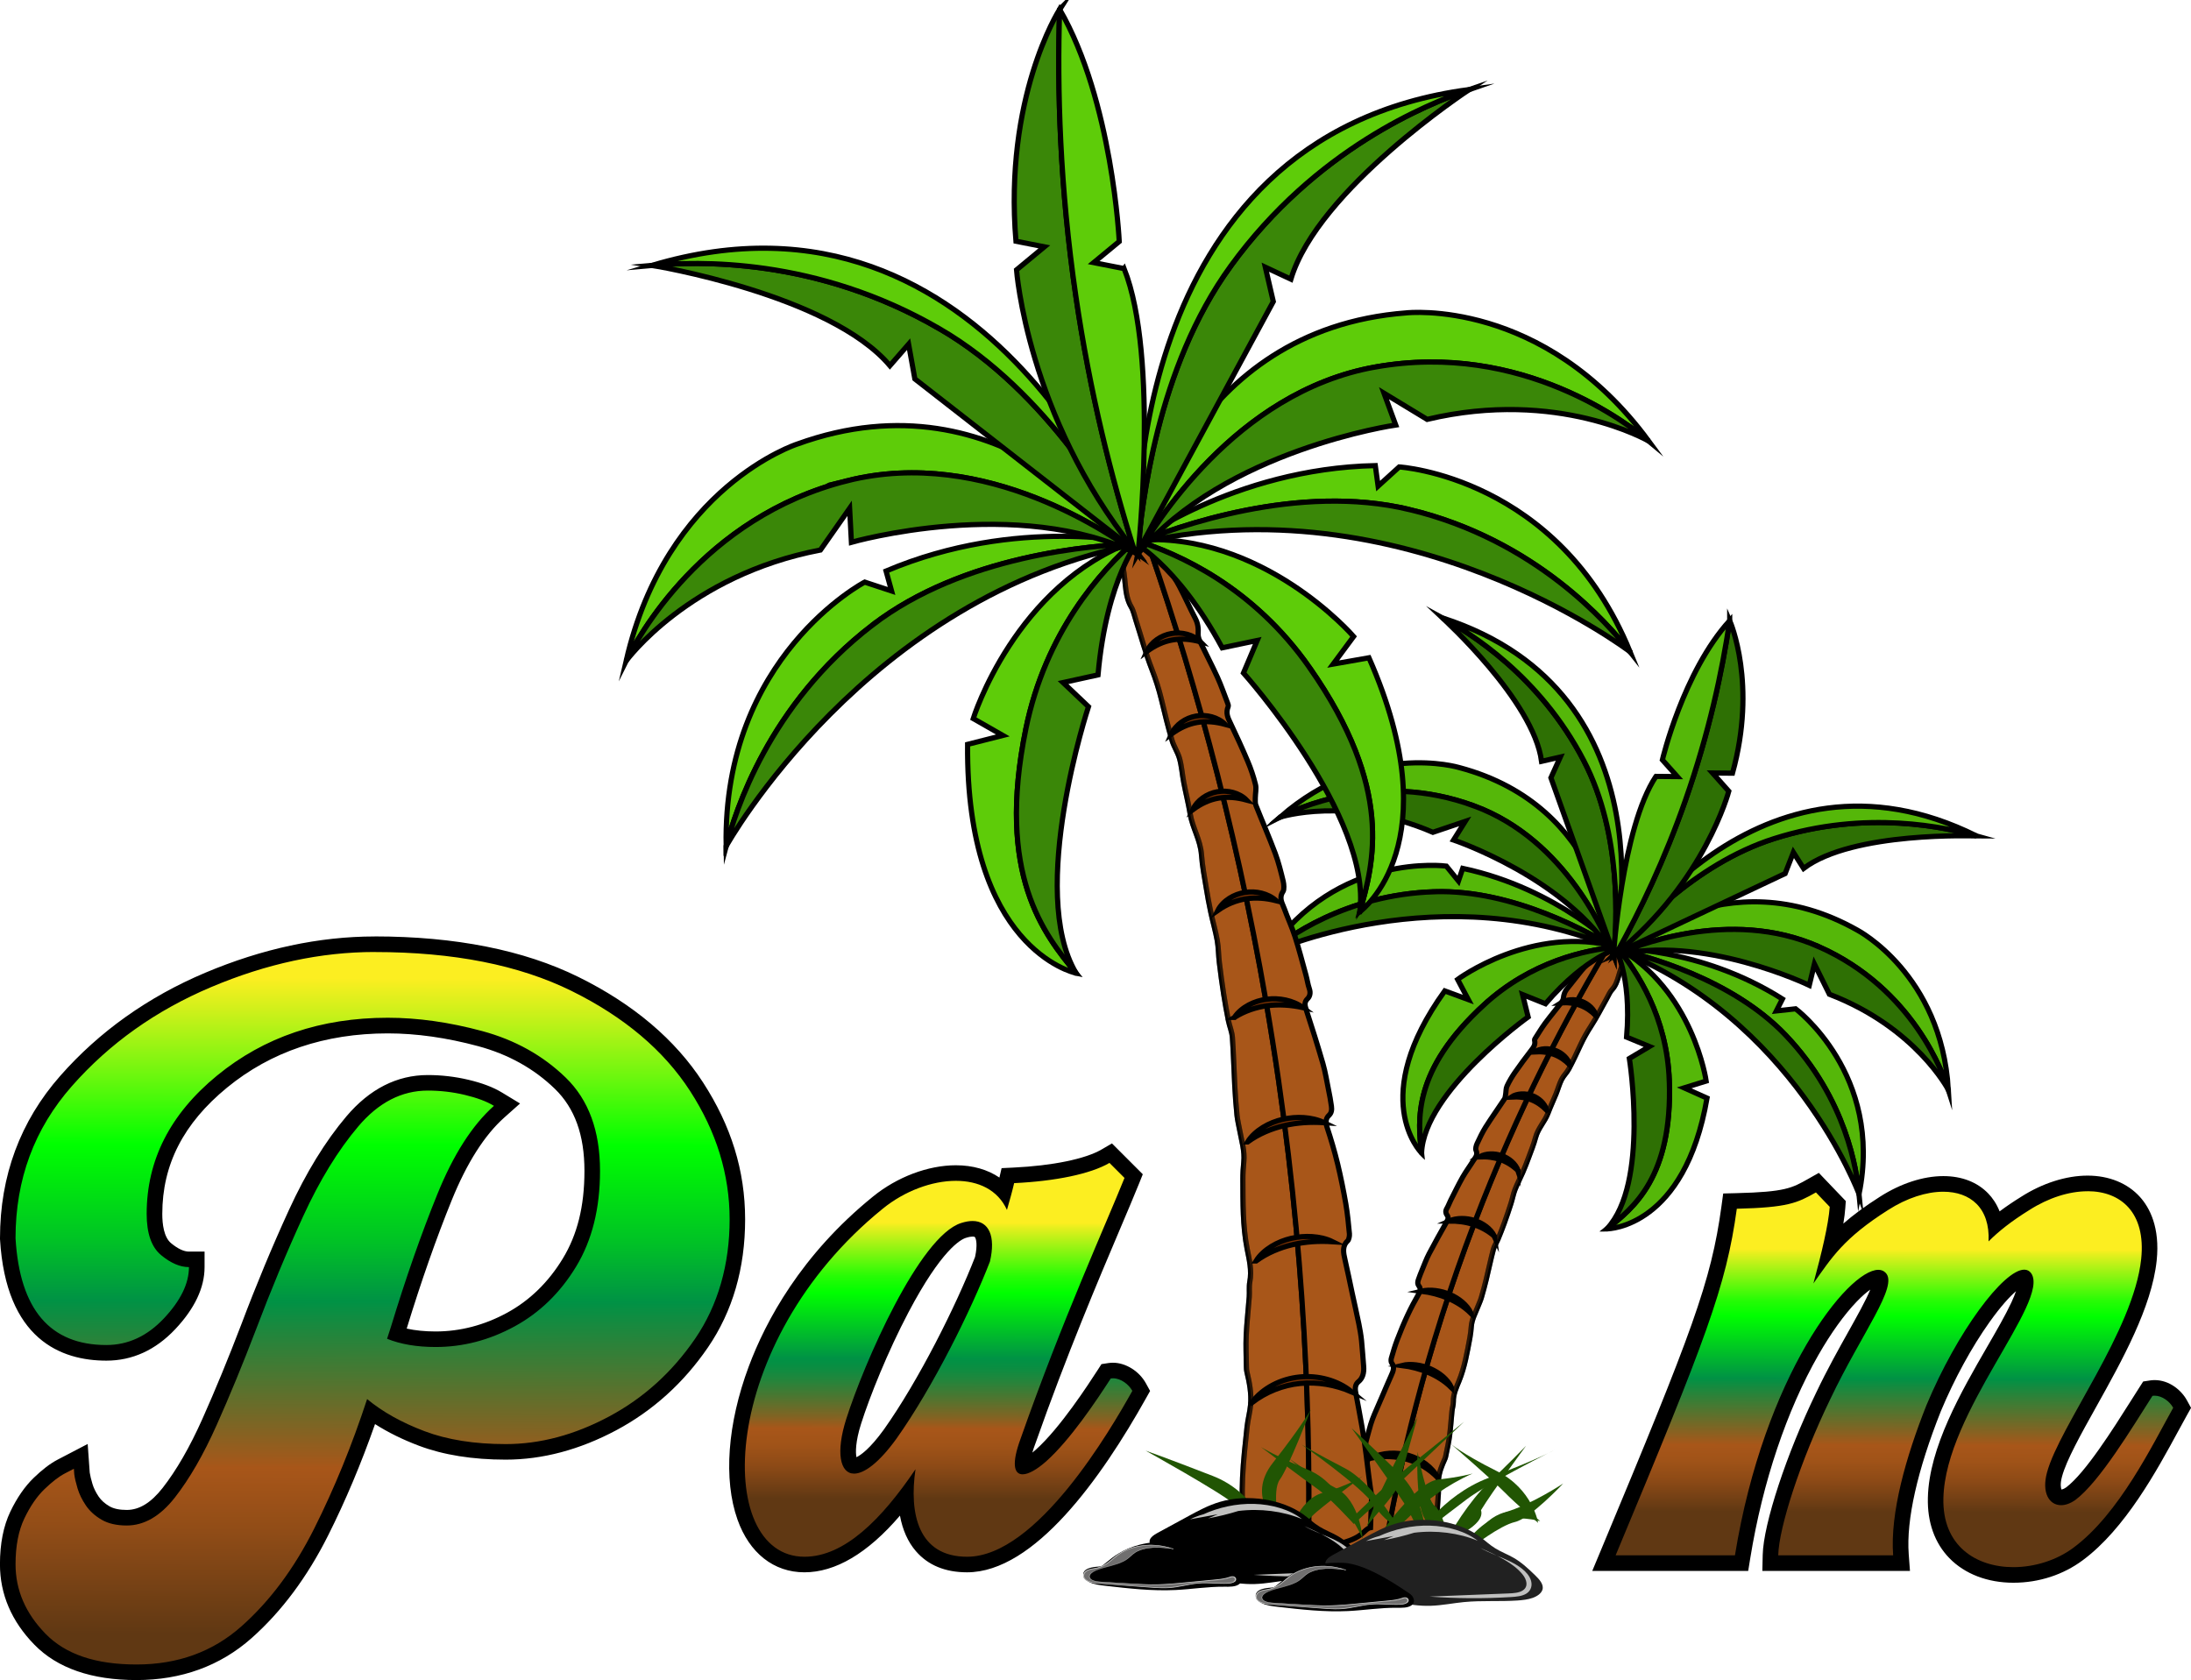 <?xml version="1.0" encoding="UTF-8"?>
<svg xmlns="http://www.w3.org/2000/svg" xmlns:xlink="http://www.w3.org/1999/xlink" viewBox="0 0 844.09 647.28">
  <defs>
    <style>
      .cls-1 {
        fill: #55b709;
      }

      .cls-1, .cls-2, .cls-3, .cls-4, .cls-5, .cls-6, .cls-7 {
        stroke: #000;
        stroke-miterlimit: 10;
        stroke-width: 2px;
      }

      .cls-2 {
        mix-blend-mode: multiply;
        opacity: .42;
      }

      .cls-2, .cls-3 {
        fill: #a85619;
      }

      .cls-8 {
        fill: #000;
      }

      .cls-8, .cls-9, .cls-10, .cls-11, .cls-12, .cls-13, .cls-14, .cls-15 {
        stroke-width: 0px;
      }

      .cls-9 {
        fill: url(#Naamloos_verloop_48);
      }

      .cls-16 {
        isolation: isolate;
      }

      .cls-4 {
        fill: #7a3001;
      }

      .cls-10 {
        fill: #212121;
      }

      .cls-11 {
        fill: url(#Naamloos_verloop_50);
      }

      .cls-12 {
        fill: url(#Naamloos_verloop_41);
      }

      .cls-5 {
        fill: #2e7004;
      }

      .cls-13 {
        fill: #706f6f;
      }

      .cls-14 {
        fill: #c0c0bf;
      }

      .cls-6 {
        fill: #5ecc09;
      }

      .cls-7 {
        fill: #3a8708;
      }

      .cls-15 {
        fill: #215503;
      }
    </style>
    <linearGradient id="Naamloos_verloop_48" data-name="Naamloos verloop 48" x1="142.95" y1="690.12" x2="143.99" y2="312.76" gradientUnits="userSpaceOnUse">
      <stop offset=".16" stop-color="#603813"/>
      <stop offset=".27" stop-color="#924d17"/>
      <stop offset=".33" stop-color="#a85619"/>
      <stop offset=".44" stop-color="#3c7c35"/>
      <stop offset=".5" stop-color="#009245"/>
      <stop offset=".56" stop-color="#00c126"/>
      <stop offset=".63" stop-color="#00ed0a"/>
      <stop offset=".66" stop-color="lime"/>
      <stop offset=".73" stop-color="#6cf70e"/>
      <stop offset=".8" stop-color="#d3f01b"/>
      <stop offset=".83" stop-color="#fcee21"/>
    </linearGradient>
    <linearGradient id="Naamloos_verloop_41" data-name="Naamloos verloop 41" x1="361.64" y1="602.9" x2="362.08" y2="444.09" gradientUnits="userSpaceOnUse">
      <stop offset=".16" stop-color="#603813"/>
      <stop offset=".18" stop-color="#6c3d14"/>
      <stop offset=".24" stop-color="#8d4a16"/>
      <stop offset=".29" stop-color="#a05318"/>
      <stop offset=".33" stop-color="#a85619"/>
      <stop offset=".36" stop-color="#806423"/>
      <stop offset=".41" stop-color="#497731"/>
      <stop offset=".45" stop-color="#21863c"/>
      <stop offset=".48" stop-color="#098e42"/>
      <stop offset=".5" stop-color="#009245"/>
      <stop offset=".66" stop-color="lime"/>
      <stop offset=".67" stop-color="#0afe01"/>
      <stop offset=".7" stop-color="#27fc05"/>
      <stop offset=".73" stop-color="#56f90b"/>
      <stop offset=".77" stop-color="#96f413"/>
      <stop offset=".82" stop-color="#e8ef1e"/>
      <stop offset=".83" stop-color="#fcee21"/>
    </linearGradient>
    <linearGradient id="Naamloos_verloop_50" data-name="Naamloos verloop 50" x1="729.21" y1="606.63" x2="729.62" y2="455.71" gradientUnits="userSpaceOnUse">
      <stop offset=".16" stop-color="#603813"/>
      <stop offset=".18" stop-color="#6c3d14"/>
      <stop offset=".24" stop-color="#8d4a16"/>
      <stop offset=".29" stop-color="#a05318"/>
      <stop offset=".33" stop-color="#a85619"/>
      <stop offset=".45" stop-color="#328037"/>
      <stop offset=".5" stop-color="#009245"/>
      <stop offset=".66" stop-color="lime"/>
      <stop offset=".67" stop-color="#0afe01"/>
      <stop offset=".7" stop-color="#27fc05"/>
      <stop offset=".73" stop-color="#56f90b"/>
      <stop offset=".77" stop-color="#96f413"/>
      <stop offset=".82" stop-color="#e8ef1e"/>
      <stop offset=".83" stop-color="#fcee21"/>
    </linearGradient>
  </defs>
  <g class="cls-16">
    <g id="Laag_2" data-name="Laag 2">
      <g id="DESIGN">
        <g>
          <path class="cls-9" d="M52.6,644.28c-16.45,0-28.97-4.29-37.21-12.75-8.22-8.44-12.39-18.15-12.39-28.86,0-7.46,1.24-13.83,3.69-18.94,2.41-5.03,5.23-9.13,8.39-12.17,3.16-3.05,5.95-5.19,8.54-6.53l7.52-3.93.47,6.58c.18,1.33.58,3,1.17,4.94.56,1.87,1.5,3.78,2.78,5.68,1.2,1.78,2.9,3.32,5.07,4.6,2.08,1.23,4.85,1.85,8.21,1.85,5.82,0,11.11-3.15,16.19-9.63,5.45-6.96,10.73-16.11,15.69-27.2,5.03-11.26,10.11-23.59,15.09-36.65,5.73-15.19,11.88-29.94,18.25-43.84,6.47-14.11,13.77-26.01,21.7-35.38,8.35-9.86,18.13-14.86,29.06-14.86,5.03,0,10.06.58,14.94,1.74,4.96,1.18,9.03,2.72,12.1,4.58l3.47,2.1-3.03,2.7c-7.96,7.1-15.03,18.17-21.01,32.9-6.12,15.08-12.1,32.17-17.78,50.8-.21.66-.41,1.31-.62,1.96,4.3,1.34,9.31,2.01,14.94,2.01,10,0,19.74-2.54,28.96-7.55,9.18-5,16.8-12.4,22.62-22,5.82-9.58,8.76-21.47,8.76-35.32s-4.13-25.82-12.29-33.74c-8.39-8.15-18.78-13.93-30.89-17.2-12.36-3.33-24.33-5.02-35.57-5.02-24.91,0-46.39,7.26-63.86,21.57-17.28,14.17-26.05,31.32-26.05,50.99,0,6.57,1.51,11.14,4.49,13.6,3.15,2.6,6.11,3.92,8.8,3.92h3v3c0,7.09-3.52,14.43-10.47,21.81-6.99,7.43-15.19,11.2-24.35,11.2-23.5,0-36.28-14.8-37.98-44v-.18c0-23.27,7.55-43.65,22.46-60.57,14.71-16.71,33.14-29.81,54.78-38.94,21.59-9.11,43.14-13.73,64.06-13.73,30.68,0,56.68,5.15,77.27,15.32,20.66,10.2,36.41,23.52,46.81,39.59,10.43,16.11,15.71,33.3,15.71,51.1s-4.64,34.25-13.8,47.62c-9.08,13.26-20.6,23.68-34.24,30.96-13.65,7.29-27.52,10.99-41.23,10.99-12.37,0-23.26-1.74-32.35-5.17-7.46-2.81-14.01-6.24-19.53-10.22-5.56,16.38-12,31.91-19.19,46.23-7.88,15.7-17.58,28.72-28.82,38.68-11.53,10.21-25.77,15.38-42.33,15.38Z"/>
          <path class="cls-8" d="M144.3,366.79c30.36,0,55.68,5,75.94,15.01,20.26,10.01,35.47,22.85,45.62,38.53,10.15,15.69,15.23,32.18,15.23,49.47s-4.43,33.01-13.27,45.92c-8.85,12.92-19.91,22.92-33.18,30.01-13.27,7.09-26.54,10.63-39.82,10.63-12.07,0-22.5-1.66-31.29-4.98-8.8-3.32-16.16-7.44-22.1-12.37-5.83,17.8-12.62,34.41-20.36,49.85-7.74,15.44-17.12,28.03-28.13,37.78-11.01,9.75-24.46,14.63-40.34,14.63s-27.37-3.95-35.07-11.84c-7.69-7.89-11.54-16.82-11.54-26.77,0-7.04,1.13-12.92,3.39-17.65,2.26-4.72,4.85-8.5,7.77-11.31,2.92-2.81,5.53-4.83,7.84-6.03l3.47-1.81.15,2.11c.2,1.51.63,3.34,1.28,5.5.65,2.16,1.71,4.32,3.17,6.49,1.46,2.16,3.47,4,6.03,5.5,2.56,1.51,5.81,2.26,9.73,2.26,6.73,0,12.92-3.59,18.55-10.78,5.63-7.19,10.98-16.46,16.06-27.83,5.08-11.36,10.13-23.63,15.16-36.8,5.73-15.18,11.79-29.74,18.17-43.66,6.38-13.92,13.47-25.49,21.27-34.69,7.79-9.2,16.72-13.8,26.77-13.8,4.83,0,9.58.55,14.25,1.66,4.68,1.11,8.42,2.51,11.24,4.22-8.35,7.44-15.61,18.78-21.79,34.01-6.18,15.23-12.14,32.25-17.87,51.05-.5,1.61-1.01,3.17-1.51,4.68,5.23,2.11,11.46,3.17,18.7,3.17,10.56,0,20.69-2.64,30.39-7.92,9.7-5.28,17.62-12.97,23.75-23.08,6.13-10.1,9.2-22.4,9.2-36.88,0-15.38-4.4-27.35-13.2-35.89-8.8-8.54-19.53-14.53-32.2-17.95-12.67-3.42-24.79-5.13-36.35-5.13-25.74,0-47.66,7.42-65.76,22.25-18.1,14.83-27.15,32.6-27.15,53.31,0,7.54,1.86,12.85,5.58,15.91,3.72,3.07,7.29,4.6,10.71,4.6,0,6.33-3.22,12.92-9.65,19.76-6.44,6.84-13.83,10.26-22.17,10.26-21.72,0-33.38-13.72-34.99-41.17,0-22.62,7.24-42.15,21.72-58.59,14.48-16.44,32.37-29.16,53.69-38.16,21.31-9,42.28-13.5,62.89-13.5M144.3,360.79c-21.32,0-43.26,4.7-65.22,13.97-22.05,9.31-40.85,22.67-55.86,39.72C7.81,431.97,0,453.02,0,477.04v.35c2.28,38.7,23.55,46.82,40.99,46.82,10.03,0,18.96-4.09,26.54-12.14,7.49-7.95,11.28-15.99,11.28-23.87v-6h-6c-1.98,0-4.29-1.09-6.89-3.23-2.81-2.31-3.4-7.41-3.4-11.28,0-18.99,8.16-34.91,24.95-48.67,16.91-13.86,37.76-20.89,61.95-20.89,10.97,0,22.68,1.66,34.78,4.92,11.61,3.13,21.56,8.67,29.58,16.46,7.65,7.44,11.38,17.77,11.38,31.59s-2.8,24.65-8.33,33.76c-5.55,9.14-12.78,16.18-21.49,20.92-8.77,4.77-18.03,7.19-27.52,7.19-4.09,0-7.82-.37-11.14-1.11,5.57-18.18,11.41-34.82,17.38-49.53,5.81-14.3,12.61-25,20.23-31.79l6.06-5.4-6.94-4.21c-3.38-2.05-7.63-3.67-12.97-4.93-5.11-1.21-10.37-1.82-15.64-1.82-11.85,0-22.4,5.36-31.35,15.92-8.11,9.57-15.56,21.71-22.14,36.07-6.4,13.96-12.57,28.78-18.33,44.04-4.96,12.98-10.01,25.26-15.02,36.47-4.85,10.86-10.01,19.8-15.31,26.57-4.47,5.71-8.99,8.48-13.83,8.48-2.82,0-5.07-.48-6.69-1.43-1.8-1.06-3.14-2.27-4.1-3.68-1.12-1.66-1.93-3.29-2.4-4.87-.53-1.76-.89-3.23-1.06-4.4l-.14-1.91-.65-9.13-8.11,4.23-3.47,1.81c-2.84,1.48-5.87,3.78-9.23,7.03-3.42,3.3-6.45,7.69-9.01,13.04-2.64,5.52-3.98,12.33-3.98,20.24,0,11.53,4.45,21.94,13.24,30.96,8.83,9.06,22.07,13.65,39.36,13.65s32.23-5.43,44.32-16.14c11.53-10.22,21.46-23.53,29.51-39.58,6.7-13.36,12.76-27.75,18.07-42.9,4.98,3.18,10.64,5.98,16.91,8.34,9.43,3.56,20.68,5.36,33.41,5.36,14.21,0,28.55-3.82,42.64-11.34,14.07-7.51,25.95-18.25,35.3-31.91,9.5-13.88,14.32-30.47,14.32-49.32s-5.45-36.13-16.2-52.73c-10.7-16.53-26.85-30.21-48-40.65-21-10.37-47.45-15.63-78.59-15.63h0Z"/>
        </g>
        <g>
          <path class="cls-12" d="M372.58,602.76c-7.5,0-13.36-2.39-17.43-7.1-4.5-5.21-6.01-12.38-6.15-19.31-13.6,17.75-26.44,26.41-39.07,26.41-10.62,0-18.78-6.51-22.97-18.33-10.53-29.73,6.07-84.5,51.27-121.12,8.77-7.12,19.99-11.38,30.02-11.38,7.71,0,14.17,2.55,18.53,7.17.36-1.35.7-2.67.99-3.95l.51-2.21,2.27-.11c15.74-.75,28.62-3.44,35.36-7.39l2-1.17,8.83,8.83-.74,1.84c-1.87,4.63-4.36,10.5-7.24,17.3-8.26,19.48-20.75,48.92-32.72,82.97-2.46,6.68-2.15,9.12-1.96,9.78,1.06-.11,3.43-1.09,6.96-4.21,9.69-8.64,20.75-25.73,24.38-31.34l.73-1.13,1.33-.21c.43-.07.87-.1,1.31-.1,4.53,0,8.4,3.32,10.08,6.41l.79,1.45-.81,1.45c-16.7,29.86-41.75,65.45-66.28,65.45ZM374.68,473.41c-1.01,0-2.16.21-3.44.62-13.85,4.33-34.93,50.18-42.35,73.54-2.94,9.25-2.42,14.68-1.07,16.52.33.46.68.64,1.23.64h0c.84,0,5.48-.59,13.92-12.28,13.68-19.3,28.21-48.43,35.54-67.32,1.08-4.76.87-8.54-.6-10.4-.71-.9-1.77-1.33-3.23-1.33Z"/>
          <path class="cls-8" d="M427.43,448.03l5.79,5.79c-7.3,18.12-23.9,54.6-40.01,100.4-3.6,9.76-2.55,13.79.76,13.79,2.24,0,5.5-1.84,9.05-4.98,9.31-8.3,19.37-23.4,24.91-31.96.28-.04.57-.06.86-.06,3.01,0,6.07,2.32,7.45,4.84-8.3,14.85-36.74,63.91-63.66,63.91-18.87,0-22.39-16.61-19.88-33.72-13.08,19.37-27.43,33.72-42.78,33.72-35.23,0-33.47-82.53,30.2-134.12,8.33-6.77,18.88-10.71,28.13-10.71,8.64,0,16.15,3.43,19.68,11.21,1.01-3.52,2.01-7.05,2.77-10.32,15.85-.75,29.44-3.52,36.74-7.8M329.05,567.74c3.85,0,9.56-4.11,16.35-13.52,14.09-19.88,28.68-49.32,35.98-68.19,2.29-9.79-.42-15.62-6.7-15.62-1.31,0-2.76.25-4.37.77-16.1,5.03-37.49,54.1-44.29,75.49-4.12,12.94-2.39,21.07,3.02,21.07M428.4,440.51l-4,2.34c-6.24,3.66-18.95,6.27-33.99,6.98l-4.54.22-.84,3.63c-4.53-3.08-10.26-4.74-16.78-4.74-10.7,0-22.63,4.5-31.92,12.05-27.77,22.5-41.36,48.03-47.87,65.48-8.22,22.05-9.8,43.54-4.34,58.97,4.58,12.92,13.98,20.32,25.79,20.32s24.25-7.17,36.8-21.84c1.02,5.53,3.08,10.15,6.15,13.7,4.66,5.4,11.29,8.14,19.7,8.14,25.98,0,51.81-36.43,68.9-66.98l1.62-2.89-1.59-2.91c-2.56-4.69-7.79-7.97-12.71-7.97-.59,0-1.19.05-1.77.13l-2.66.41-1.46,2.26c-3.58,5.53-14.47,22.35-23.87,30.74-.46.41-.89.77-1.3,1.09.27-.94.63-2.05,1.11-3.34l.02-.04.02-.04c11.94-33.97,24.41-63.36,32.66-82.8,2.89-6.81,5.38-12.68,7.26-17.34l1.48-3.68-2.8-2.8-5.79-5.79-3.28-3.28h0ZM329.95,561.41c-.35-1.76-.44-5.87,1.8-12.92,3.3-10.39,10.22-27.69,18.24-42.9,12.75-24.19,20.15-28.07,22.12-28.68h.03s.03-.02.03-.02c1.22-.39,2.04-.48,2.52-.48.27,0,.74.03.88.2.49.61,1.1,2.99.07,7.66-7.28,18.72-21.61,47.41-35.11,66.46-5.45,7.54-9.01,9.93-10.58,10.68h0Z"/>
        </g>
        <g>
          <path class="cls-11" d="M775.67,606.76c-9.14,0-17.14-3.04-22.52-8.55-5.08-5.21-7.66-12.51-7.44-21.1.41-18.6,12.62-39.74,22.44-56.73,6.68-11.55,14.24-24.65,11.93-28.12-.04-.06-.09-.09-.09-.09h0s-.04,0-.12,0c-4.89,0-21.86,19.13-34.92,50.39-9.25,23.27-13.61,42.8-12.6,56.43l.24,3.22h-50.57l.07-3.07c.26-11.63,9.02-38.06,20.38-61.47,4.16-8.75,8.53-16.54,12.38-23.41,3.56-6.36,6.64-11.85,8.32-15.98,2-4.89,1.17-5.79,1.16-5.8-.13-.14-.25-.26-.68-.26-8.95,0-40.83,36.95-52.29,107.47l-.41,2.52h-53.01l1.73-4.16c35.21-84.36,42.46-103.45,46.48-132.77l.35-2.53,2.55-.06c19.51-.48,22.51-2.18,29.07-5.9l2.03-1.15,7.85,8.21-.09,1.33c-.27,3.71-1.14,8.75-2.68,15.46,4.54-5.25,10.5-10.61,20.58-17,7.55-4.84,15.67-7.51,22.85-7.51,6.31,0,11.56,2.01,15.21,5.83,2.47,2.59,4.1,5.94,4.84,9.89,3.31-2.77,7.09-5.45,11.55-8.23,7.74-4.95,16.27-7.68,23.99-7.68s13.69,2.5,17.95,7.22c4.69,5.21,6.66,12.88,5.68,22.19-1.83,17.4-13.1,37.59-23.04,55.41-5.93,10.62-11.53,20.66-13.33,27.3-.92,3.37-.77,6.3.39,7.82.53.69,1.22,1.02,2.12,1.02,1.11,0,2.41-.5,3.75-1.44,7.74-5.75,18.19-22.3,25.82-34.39,1.11-1.75,2.15-3.41,3.12-4.92l.73-1.14,1.34-.21c.42-.06.85-.1,1.28-.1,4.4,0,8.16,3.22,9.79,6.22l.79,1.45-.81,1.45c-1.05,1.87-2.17,3.95-3.39,6.19-7.98,14.72-20.04,36.96-35.91,48.7-6.88,5.11-15.96,8.05-24.89,8.05Z"/>
          <path class="cls-8" d="M804.25,458.93c12.75,0,22.52,8.18,20.65,26.1-2.9,27.58-31.45,64.34-36.28,82.24-2.13,7.81.82,12.63,5.41,12.63,1.66,0,3.54-.63,5.47-1.98,9.43-7.02,22.01-28.06,29.75-40.15.27-.04.55-.06.82-.06,2.9,0,5.83,2.23,7.16,4.66-7.98,14.27-20.8,40.88-38.46,53.94-6.5,4.83-14.98,7.46-23.11,7.46-14.25,0-27.43-8.09-26.96-26.57.73-33.14,41.12-75.71,33.86-86.6-.68-.98-1.6-1.44-2.71-1.44-7.95,0-25.8,23.79-37.69,52.24-7.98,20.08-14.03,41.6-12.82,57.81h-44.27c.24-10.64,8.47-36.28,20.08-60.23,12.09-25.4,26.37-43.54,21.29-48.62-.72-.76-1.67-1.14-2.8-1.14-11.8,0-43.99,40.7-55.25,109.99h-45.96c34.83-83.45,42.57-103.53,46.68-133.52,19.59-.48,23.22-2.18,30.48-6.29l5.32,5.56c-.48,6.77-3.14,17.9-6.29,29.51,7.02-9.92,11.61-17.42,28.78-28.3,7.24-4.64,14.77-7.04,21.25-7.04,10.39,0,18.05,6.17,17.45,19.14,3.87-3.87,8.71-7.74,15.72-12.09,7.4-4.73,15.36-7.23,22.4-7.23M700.71,451.87l-4.07,2.3c-6.3,3.57-8.91,5.05-27.67,5.51l-5.1.13-.69,5.06c-3.97,28.97-11.19,47.97-46.28,132.03l-3.47,8.31h60.07l.82-5.04c4.73-29.11,14.05-56.87,26.24-78.16,4.83-8.44,9.94-15.54,14.76-20.56,2.11-2.2,3.86-3.66,5.22-4.61-1.69,4.13-5.27,10.52-8.31,15.96-3.87,6.91-8.26,14.75-12.48,23.6-11.5,23.71-20.39,50.67-20.66,62.67l-.14,6.14h56.87l-.48-6.45c-.98-13.17,3.3-32.22,12.39-55.1,5.22-12.48,11.87-24.66,18.75-34.32,4.4-6.18,7.83-9.84,10.19-11.89-.38,1.13-.95,2.55-1.78,4.34-2.24,4.82-5.68,10.78-9.33,17.09-9.99,17.29-22.42,38.8-22.84,58.18-.24,9.4,2.63,17.44,8.29,23.25,5.95,6.1,14.71,9.46,24.67,9.46s19.29-3.15,26.69-8.65c16.39-12.12,28.64-34.72,36.75-49.67,1.2-2.22,2.34-4.31,3.37-6.16l1.62-2.89-1.59-2.91c-2.11-3.88-6.77-7.79-12.43-7.79-.58,0-1.17.04-1.74.13l-2.68.41-1.46,2.28c-.97,1.52-2.02,3.18-3.13,4.93-7.06,11.18-17.72,28.05-25.08,33.58-.91.63-1.52.79-1.8.84-.24-.54-.58-2.13.21-5.03,1.7-6.3,7.22-16.18,13.05-26.64,10.08-18.07,21.51-38.54,23.41-56.55,1.34-12.86-2.76-20.43-6.44-24.51-4.77-5.3-11.94-8.22-20.18-8.22s-17.37,2.9-25.6,8.16c-3.05,1.89-5.79,3.75-8.29,5.62-1.2-3.03-2.82-5.26-4.32-6.83-4.22-4.42-10.23-6.76-17.37-6.76-7.75,0-16.45,2.84-24.48,7.99-5.86,3.72-10.37,7.1-14.03,10.31.38-2.31.63-4.31.75-6.04l.19-2.65-1.84-1.92-5.32-5.56-3.23-3.38h0Z"/>
        </g>
        <g>
          <path class="cls-3" d="M568.06,471.05c16.54-43.37,35.64-80.09,53.74-109.99,2.12-2.16,3.79-3.92,3.79-4.1l5.61,4.34c-2.25,1.55-4.09,7.03-5.51,9.31-2.13,3.4-2.01,7.88-4.67,10.7-.76.8-1.28,2.06-1.88,3.13-2.09,3.69-4.02,7.55-6.29,11.03-1.46,2.24-2.75,4.53-3.91,7.02-1.45,3.13-2.92,6.26-4.51,9.27-.8,1.5-2.05,2.62-2.82,4.13-.88,1.74-1.41,3.76-2.16,5.61-.99,2.45-2.13,4.81-3.06,7.3-1.28,3.44-3.83,5.77-4.82,9.5-.7,2.64-1.74,5.17-2.68,7.72-.71,1.93-1.46,3.84-2.27,5.71-.96,2.22-2.09,4.34-2.97,6.61-.65,1.68-.98,3.55-1.54,5.3-.79,2.49-1.63,4.97-2.52,7.42-.77,2.13-1.59,4.23-2.45,6.3-.55,1.33-1.42,2.52-1.79,3.9-1.03,3.88-1.84,7.83-2.79,11.73-.57,2.35-1.19,4.68-1.88,6.99-.37,1.25-.94,2.42-1.41,3.63-.94,2.42-2.24,4.67-2.45,7.45-.11,1.43-.27,2.87-.53,4.28-1.07,5.69-2.02,11.39-4.22,16.76-1.01,2.48-2.22,4.98-2.17,7.94.02,1.19-.4,2.45-.53,3.67-.33,3.18-.5,6.38-.93,9.55-.35,2.61-.97,5.19-1.48,7.78-.07.35-.16.71-.31,1.02-1.15,2.5-2.21,5.07-2.46,7.91-.16,1.83.07,3.67-.06,5.51-.29,4.22-.53,8.46-1.09,12.66-.52,3.88-1.36,7.75-2.23,11.58-.25,1.12-.98,2.55-1.72,2.99-1.42.85-3,1.32-4.51,1.53-1.51.21-3.04.07-4.52-.19-2.51-.45-5.01-.98-7.5-1.53,6.13-37.29,16.73-82.3,35.49-131.5Z"/>
          <path class="cls-2" d="M568.06,471.05c16.54-43.37,35.64-80.09,53.74-109.99,2.12-2.16,3.79-3.92,3.79-4.1l5.61,4.34c-2.25,1.55-4.09,7.03-5.51,9.31-2.13,3.4-2.01,7.88-4.67,10.7-.76.8-1.28,2.06-1.88,3.13-2.09,3.69-4.02,7.55-6.29,11.03-1.46,2.24-2.75,4.53-3.91,7.02-1.45,3.13-2.92,6.26-4.51,9.27-.8,1.5-2.05,2.62-2.82,4.13-.88,1.74-1.41,3.76-2.16,5.61-.99,2.45-2.13,4.81-3.06,7.3-1.28,3.44-3.83,5.77-4.82,9.5-.7,2.64-1.74,5.17-2.68,7.72-.71,1.93-1.46,3.84-2.27,5.71-.96,2.22-2.09,4.34-2.97,6.61-.65,1.68-.98,3.55-1.54,5.3-.79,2.49-1.63,4.97-2.52,7.42-.77,2.13-1.59,4.23-2.45,6.3-.55,1.33-1.42,2.52-1.79,3.9-1.03,3.88-1.84,7.83-2.79,11.73-.57,2.35-1.19,4.68-1.88,6.99-.37,1.25-.94,2.42-1.41,3.63-.94,2.42-2.24,4.67-2.45,7.45-.11,1.43-.27,2.87-.53,4.28-1.07,5.69-2.02,11.39-4.22,16.76-1.01,2.48-2.22,4.98-2.17,7.94.02,1.19-.4,2.45-.53,3.67-.33,3.18-.5,6.38-.93,9.55-.35,2.61-.97,5.19-1.48,7.78-.07.35-.16.71-.31,1.02-1.15,2.5-2.21,5.07-2.46,7.91-.16,1.83.07,3.67-.06,5.51-.29,4.22-.53,8.46-1.09,12.66-.52,3.88-1.36,7.75-2.23,11.58-.25,1.12-.98,2.55-1.72,2.99-1.42.85-3,1.32-4.51,1.53-1.51.21-3.04.07-4.52-.19-2.51-.45-5.01-.98-7.5-1.53,6.13-37.29,16.73-82.3,35.49-131.5Z"/>
          <path class="cls-3" d="M521.65,576.74c.74-2.27,1.52-4.52,2.36-6.74,1.07-2.82,2.22-5.59,3.31-8.4.4-1.02.4-1.93-.28-2.68-.92-1.02-1.13-2.39-.65-4.07.58-2.02,1.07-4.08,1.68-6.08.41-1.36.92-2.68,1.46-3.97,1.02-2.43,2.09-4.82,3.14-7.23,1.11-2.56,2.17-5.15,3.32-7.67.78-1.71,1.39-3.25.16-4.79-.26-.32-.3-1.26-.14-1.8.69-2.4,1.39-4.8,2.27-7.1,1.22-3.18,2.52-6.33,3.94-9.38,1.35-2.89,2.83-5.69,4.39-8.39.74-1.27.66-2.2.02-3.01-.56-.71-.51-1.49-.23-2.32.44-1.31.96-2.6,1.48-3.87.86-2.07,1.65-4.22,2.66-6.16,2.17-4.14,4.44-8.2,6.73-12.23.62-1.09.91-1.81.13-2.82-.41-.53-.61-1.47,0-2.47.58-.96.97-2.11,1.49-3.14,1.51-2.98,2.98-6.01,4.6-8.89,1.26-2.22,2.76-4.2,4.09-6.35.73-1.17,1.9-2.21,1.03-4.07-.23-.5.09-1.78.43-2.5,1.03-2.19,2.07-4.41,3.32-6.39,2.33-3.68,4.83-7.17,7.22-10.78.29-.43.36-1.15.46-1.75.19-1.09.1-2.34.53-3.24.88-1.87,1.93-3.64,3.06-5.27,2.01-2.9,4.11-5.71,6.23-8.46.91-1.18,1.77-2.22,1.33-3.98-.04-.18.17-.56.31-.78,1.26-1.94,2.46-3.97,3.81-5.79,2.01-2.71,4.15-5.25,6.2-7.91.35-.46.72-1.12.78-1.7.16-1.44.57-2.58,1.43-3.62,1.88-2.28,3.66-4.71,5.55-6.98,1.23-1.47,2.6-2.72,3.86-4.16.16-.18,5.06-5.03,8.66-8.71-18.1,29.9-37.2,66.62-53.74,109.99-18.76,49.19-29.36,94.21-35.49,131.5-.87-.19-1.74-.38-2.62-.57-.47-.1-.9-.38-1.35-.6-1.31-.66-2.62-1.33-3.93-1.99-2.07-1.05-4.19-2.02-5.78-4.07-.52-.67-.96-1.21-1.53-1.4l1.12-7.76c1.18-3.16,2.13-6.3,3.15-9.42Z"/>
        </g>
        <g>
          <path class="cls-1" d="M643.1,416.39c-.86-24.57-12.44-42.28-20.27-51.52,29.57,16.67,34.48,51.62,34.48,51.62l-8.48,2.63,8.81,3.95c-8.62,49.72-37.77,50.35-38.53,50.36,10.05-7.9,25.29-19.93,23.99-57.03Z"/>
          <path class="cls-5" d="M643.1,416.39c1.3,37.1-13.93,49.13-23.99,57.03,0,0-.02,0-.02,0,16.35-17.49,8.63-65.62,8.63-65.62l7.72-4.61-8.79-3.63c2.1-24.19-4.8-35.23-4.8-35.23.33.18.65.36.97.54,7.83,9.25,19.42,26.95,20.27,51.52Z"/>
        </g>
        <g>
          <path class="cls-1" d="M687.87,398.78c-20.68-21.65-53.88-30.6-65.98-33.3-.08-.03-.16-.06-.24-.09,0,0,33.15-.73,65.03,19.49l-2.33,4.59,7.42-.81s33.83,25.28,24.43,71.39c-.85-8.76-4.74-36.56-28.33-61.26Z"/>
          <path class="cls-5" d="M687.87,398.78c23.59,24.7,27.48,52.49,28.33,61.26,0,0,0,0,0,0,0,0-25.3-68.29-94.31-94.57,12.09,2.71,45.3,11.65,65.98,33.3Z"/>
        </g>
        <g>
          <path class="cls-1" d="M700.83,364.79c-34.72-15.47-72.01.2-79.28,3.28,1.84-1.67,43.27-38.42,94.03-9.7,0,0,32.32,16.87,35.03,61.47-1.86-5.81-13.43-38.85-49.78-55.05Z"/>
          <path class="cls-5" d="M700.83,364.79c36.35,16.2,47.93,49.23,49.78,55.05,0,.01,0,.02,0,.03,0,0-12.44-24.01-45.83-36.82l-5.77-11.64-1.98,8.2s-41.25-19.95-75.54-11.48c0,0,.02-.02.06-.06,7.27-3.08,44.55-18.76,79.28-3.28Z"/>
        </g>
        <g>
          <path class="cls-5" d="M683.44,323.1c35.71-11.38,66.67-4.23,78.06-1.03-.22,0-47.73-1.88-66.66,12.5l-3.93-6.18-3.18,8.16-66.12,31.23s0,0,0-.01c7.68-8.88,30.75-34.77,61.83-44.67Z"/>
          <path class="cls-1" d="M683.44,323.1c-31.08,9.9-54.14,35.8-61.83,44.67.7-1.11,55.42-87.7,139.89-45.7,0,0,0,0,0,0-11.4-3.2-42.36-10.35-78.06,1.03Z"/>
        </g>
        <g>
          <path class="cls-1" d="M571.68,387.16c18.26-16.77,39.18-21.23,51.36-22.32-32.89-8.79-61.48,12.5-61.48,12.5l4.11,7.76-9.07-3.34c-29.64,41.15-9.48,61.88-8.95,62.41-1.43-12.58-3.55-31.69,24.03-57.02Z"/>
          <path class="cls-5" d="M571.68,387.16c-27.58,25.33-25.46,44.44-24.03,57.02,0,0,.01.01.01.01,1.02-23.74,41.06-52.4,41.06-52.4l-2.15-8.63,8.83,3.55c15.9-18.56,28.71-21.58,28.71-21.58-.36-.1-.72-.2-1.08-.29-12.18,1.09-33.1,5.55-51.36,22.32Z"/>
        </g>
        <g>
          <path class="cls-1" d="M552.68,343.56c30.18-.92,60.09,15.86,70.59,22.36.08.03.16.07.24.1,0,0-22.91-23.58-59.99-31.47l-1.65,4.86-4.66-5.73s-42.09-5.66-68.59,33.48c6.9-5.61,29.62-22.55,64.06-23.6Z"/>
          <path class="cls-5" d="M552.68,343.56c-34.43,1.05-57.16,17.99-64.06,23.6,0,0,0,0,0,0,0,0,66.97-30.69,134.65-1.25-10.5-6.5-40.4-23.28-70.59-22.36Z"/>
        </g>
        <g>
          <path class="cls-1" d="M567.95,310.51c35.67,13.22,50.77,50.24,53.7,57.48-.1-2.47-2.99-57.28-59.51-72.28,0,0-34.98-10.56-68.95,19.09,5.49-2.82,37.42-18.12,74.76-4.28Z"/>
          <path class="cls-5" d="M567.95,310.51c-37.34-13.84-69.27,1.47-74.76,4.28,0,0-.02.01-.03.02,0,0,26.05-8.32,58.87,5.85l12.45-4.21-4.49,7.18s43.51,14.59,61.66,44.44c0,0,0-.03,0-.09-2.92-7.23-18.02-44.26-53.7-57.48Z"/>
        </g>
        <g>
          <path class="cls-5" d="M610.2,293.13c-17.07-32.89-44.1-49.38-54.46-55.04.16.15,35.1,31.88,38.15,55.22l7.22-1.64-3.61,7.99,24.31,68.09s0,0,0-.01c.95-11.62,3.25-45.98-11.61-74.6Z"/>
          <path class="cls-1" d="M610.2,293.13c14.86,28.62,12.55,62.98,11.61,74.6.3-1.27,23.84-100.57-66.07-129.65,0,0,0,0,0,0,10.36,5.66,37.39,22.15,54.46,55.04Z"/>
        </g>
        <g>
          <path class="cls-5" d="M666.38,239.12c.24.54,10.6,24.38,1.07,58.76l-7.68-.07,6.25,7.03s-9.29,35.05-43.21,62.35c9.09-16.28,18.51-35.99,26.56-58.99,9.02-25.78,14.1-49.34,17.01-69.08Z"/>
          <path class="cls-1" d="M637.96,299.12l8.22.07-5.74-6.44s7.98-33.88,25.92-53.64c0,0,0,0,0,.01-2.91,19.73-7.99,43.3-17.01,69.08-8.05,23-17.47,42.71-26.56,58.99-.4.32-.8.65-1.21.97,0,0,3.22-49.23,16.37-69.03Z"/>
        </g>
        <path class="cls-4" d="M614.95,391.4c-.34-1.27-1.11-2.44-2.1-3.4-.99-.96-2.21-1.73-3.54-2.21-1.33-.49-2.75-.7-4.14-.61-1.38.09-2.74.45-3.85,1.17,1.35-.07,2.61-.06,3.85.1,1.24.15,2.43.43,3.57.85,1.14.42,2.23.98,3.26,1.66,1.03.69,1.99,1.5,2.94,2.45Z"/>
        <path class="cls-4" d="M604.82,410.3c-.34-1.27-1.11-2.44-2.1-3.4-.99-.96-2.21-1.73-3.54-2.21-1.33-.49-2.75-.7-4.14-.61-1.38.09-2.74.45-3.85,1.17,1.35-.07,2.61-.06,3.85.1,1.24.15,2.43.43,3.57.85,1.14.42,2.23.98,3.26,1.66,1.03.69,1.99,1.5,2.94,2.45Z"/>
        <path class="cls-4" d="M595.87,427.69c-.34-1.27-1.11-2.44-2.1-3.4-.99-.96-2.21-1.73-3.54-2.21-1.33-.49-2.75-.7-4.14-.61-1.38.09-2.74.45-3.85,1.17,1.35-.07,2.61-.06,3.85.1,1.24.15,2.43.43,3.57.85,1.14.42,2.23.98,3.26,1.66,1.03.69,1.99,1.5,2.94,2.45Z"/>
        <path class="cls-4" d="M584.83,451c-.44-1.34-1.34-2.54-2.44-3.52-1.1-.98-2.42-1.74-3.84-2.24-1.42-.49-2.92-.72-4.4-.66-1.47.06-2.93.4-4.16,1.11,1.44-.05,2.8-.02,4.14.16,1.33.17,2.63.47,3.88.9,1.24.43,2.44,1,3.58,1.71,1.14.7,2.2,1.54,3.24,2.53Z"/>
        <path class="cls-4" d="M575.71,476.26c-.68-1.47-1.84-2.73-3.16-3.74-1.34-1.01-2.87-1.79-4.48-2.31-1.61-.52-3.3-.77-4.98-.76-1.67.02-3.34.3-4.82.97,1.65,0,3.22.08,4.77.29,1.55.21,3.06.55,4.53,1.02,1.47.47,2.89,1.07,4.25,1.82,1.36.75,2.65,1.63,3.89,2.7Z"/>
        <path class="cls-4" d="M566.72,505.99c-.72-1.66-1.96-3.12-3.37-4.33-1.43-1.22-3.06-2.2-4.79-2.95-1.74-.74-3.58-1.24-5.44-1.48-1.86-.23-3.76-.22-5.55.22,1.84.24,3.6.57,5.32,1.03,1.72.45,3.4,1.02,5.01,1.71,1.61.69,3.17,1.51,4.65,2.47,1.48.96,2.87,2.05,4.17,3.34Z"/>
        <path class="cls-4" d="M559.19,534.61c-.72-1.66-1.96-3.12-3.37-4.33-1.43-1.22-3.06-2.2-4.79-2.95-1.74-.74-3.58-1.24-5.44-1.48-1.86-.23-3.76-.22-5.55.22,1.84.24,3.6.57,5.32,1.03,1.72.45,3.4,1.02,5.01,1.71,1.61.69,3.17,1.51,4.65,2.47,1.48.96,2.87,2.05,4.17,3.35Z"/>
        <path class="cls-4" d="M553.99,569.42c-1.08-2.1-2.77-3.94-4.73-5.41-1.97-1.47-4.23-2.59-6.62-3.29-2.39-.7-4.89-.97-7.34-.81-2.44.16-4.86.73-6.96,1.82,2.35-.45,4.69-.64,7.01-.55,2.32.09,4.62.45,6.84,1.09,2.21.64,4.34,1.57,6.33,2.77,1.99,1.19,3.82,2.65,5.47,4.38Z"/>
        <g>
          <path class="cls-3" d="M487.82,386.26c-12.25-71.01-29.9-132.63-47.88-183.54-2.46-3.92-4.38-7.1-4.32-7.36l-9.12,4.97c2.8,3.03,3.99,11.92,5.43,15.81,2.14,5.81.81,12.61,3.87,17.69.87,1.45,1.28,3.51,1.87,5.32,2.01,6.24,3.75,12.7,6.08,18.67,1.5,3.84,2.74,7.72,3.74,11.86,1.25,5.2,2.52,10.41,4.01,15.47.74,2.53,2.24,4.59,2.94,7.13.8,2.91,1.03,6.15,1.62,9.2.77,4.03,1.78,7.97,2.45,12.03.93,5.62,3.95,9.92,4.38,15.91.3,4.23,1.13,8.4,1.81,12.57.51,3.15,1.08,6.28,1.74,9.37.79,3.68,1.84,7.24,2.51,10.96.49,2.76.47,5.7.81,8.53.48,4.04,1.03,8.06,1.65,12.06.54,3.47,1.17,6.92,1.85,10.33.44,2.19,1.37,4.26,1.53,6.47.45,6.22.58,12.48.92,18.72.2,3.74.47,7.49.85,11.21.21,2.02.71,3.97,1.07,5.96.71,3.97,1.97,7.78,1.55,12.08-.22,2.21-.36,4.45-.35,6.68.04,8.99-.08,17.96,1.64,26.8.8,4.08,1.87,8.25,1.02,12.75-.34,1.8-.07,3.85-.21,5.76-.36,4.95-.95,9.88-1.17,14.84-.18,4.08.03,8.2.08,12.3,0,.55.05,1.13.17,1.65.99,4.15,1.82,8.38,1.44,12.79-.25,2.85-1.05,5.58-1.35,8.42-.69,6.52-1.45,13.06-1.74,19.63-.27,6.08-.09,12.22.16,18.32.07,1.78.74,4.18,1.67,5.07,1.8,1.72,3.92,2.9,6.02,3.66,2.09.77,4.31,1,6.48,1.04,3.69.05,7.39-.03,11.08-.13.98-58.68-2.4-130.45-16.3-211Z"/>
          <path class="cls-2" d="M487.82,386.26c-12.25-71.01-29.9-132.63-47.88-183.54-2.46-3.92-4.38-7.1-4.32-7.36l-9.12,4.97c2.8,3.03,3.99,11.92,5.43,15.81,2.14,5.81.81,12.61,3.87,17.69.87,1.45,1.28,3.51,1.87,5.32,2.01,6.24,3.75,12.7,6.08,18.67,1.5,3.84,2.74,7.72,3.74,11.86,1.25,5.2,2.52,10.41,4.01,15.47.74,2.53,2.24,4.59,2.94,7.13.8,2.91,1.03,6.15,1.62,9.2.77,4.03,1.78,7.97,2.45,12.03.93,5.62,3.95,9.92,4.38,15.91.3,4.23,1.13,8.4,1.81,12.57.51,3.15,1.08,6.28,1.74,9.37.79,3.68,1.84,7.24,2.51,10.96.49,2.76.47,5.7.81,8.53.48,4.04,1.03,8.06,1.65,12.06.54,3.47,1.17,6.92,1.85,10.33.44,2.19,1.37,4.26,1.53,6.47.45,6.22.58,12.48.92,18.72.2,3.74.47,7.49.85,11.21.21,2.02.71,3.97,1.07,5.96.71,3.97,1.97,7.78,1.55,12.08-.22,2.21-.36,4.45-.35,6.68.04,8.99-.08,17.96,1.64,26.8.8,4.08,1.87,8.25,1.02,12.75-.34,1.8-.07,3.85-.21,5.76-.36,4.95-.95,9.88-1.17,14.84-.18,4.08.03,8.2.08,12.3,0,.55.05,1.13.17,1.65.99,4.15,1.82,8.38,1.44,12.79-.25,2.85-1.05,5.58-1.35,8.42-.69,6.52-1.45,13.06-1.74,19.63-.27,6.08-.09,12.22.16,18.32.07,1.78.74,4.18,1.67,5.07,1.8,1.72,3.92,2.9,6.02,3.66,2.09.77,4.31,1,6.48,1.04,3.69.05,7.39-.03,11.08-.13.98-58.68-2.4-130.45-16.3-211Z"/>
          <path class="cls-3" d="M526.39,561.08c-.46-3.67-.99-7.34-1.6-10.97-.78-4.62-1.71-9.18-2.53-13.79-.3-1.67-.07-3.07,1.09-4.01,1.58-1.28,2.24-3.32,1.99-6.02-.3-3.25-.46-6.53-.8-9.77-.23-2.19-.61-4.36-1.04-6.49-.82-4-1.73-7.96-2.59-11.94-.91-4.23-1.75-8.49-2.73-12.68-.67-2.84-1.14-5.36,1.02-7.36.45-.42.75-1.84.67-2.71-.36-3.86-.73-7.74-1.38-11.5-.91-5.21-1.94-10.4-3.17-15.47-1.17-4.8-2.55-9.5-4.07-14.09-.72-2.16-.36-3.55.76-4.6.98-.92,1.11-2.13.93-3.47-.28-2.13-.68-4.24-1.11-6.33-.69-3.41-1.25-6.92-2.19-10.18-2.01-6.95-4.18-13.8-6.4-20.63-.6-1.84-.82-3.03.55-4.35.72-.69,1.25-2.06.65-3.76-.58-1.64-.82-3.51-1.3-5.23-1.38-4.99-2.67-10.05-4.24-14.91-1.21-3.75-2.84-7.22-4.17-10.89-.73-2-2.14-3.93-.41-6.51.46-.69.33-2.74.04-3.93-.89-3.64-1.8-7.34-3.07-10.72-2.36-6.29-5.01-12.35-7.47-18.57-.3-.75-.21-1.86-.21-2.8.02-1.71.46-3.61.09-5.09-.76-3.1-1.79-6.13-2.98-8.94-2.11-5.02-4.37-9.91-6.67-14.74-.98-2.06-1.94-3.9-.86-6.47.11-.26-.09-.9-.24-1.28-1.29-3.33-2.47-6.77-3.92-9.95-2.16-4.72-4.54-9.23-6.77-13.89-.38-.8-.73-1.92-.67-2.83.15-2.24-.13-4.1-1.09-5.94-2.09-4.02-3.98-8.26-6.08-12.27-1.37-2.61-2.99-4.92-4.41-7.47-.18-.33-5.9-9.15-10.07-15.82,17.99,50.92,35.63,112.54,47.88,183.54,13.9,80.55,17.27,152.31,16.3,211,1.29-.03,2.58-.07,3.87-.1.69-.02,1.39-.32,2.07-.52,2.04-.62,4.07-1.26,6.11-1.89,3.22-.99,6.5-1.85,9.29-4.51.92-.87,1.68-1.56,2.54-1.69l.43-12.17c-.85-5.16-1.4-10.24-2.04-15.3Z"/>
        </g>
        <g>
          <path class="cls-6" d="M395.21,280.86c7.62-37.22,28.73-60.84,42.28-72.64-46.45,16.76-62.54,68.62-62.54,68.62l11.39,6.5-13.57,3.44c-.67,78.37,40.66,87.89,41.75,88.12-12.26-15-30.81-37.83-19.31-94.03Z"/>
          <path class="cls-7" d="M395.21,280.86c-11.51,56.21,7.05,79.04,19.31,94.03.01,0,.02,0,.02,0-18.72-31.48,4.8-102.63,4.8-102.63l-9.79-9.29,13.47-2.96c3.31-37.51,16-52.34,16-52.34-.51.17-1.02.36-1.53.54-13.56,11.81-34.66,35.42-42.28,72.64Z"/>
        </g>
        <g>
          <path class="cls-6" d="M336.04,240.87c35.08-26.96,84.69-30.86,102.62-31.44.12-.02.25-.05.37-.07,0,0-47.01-10.84-97.67,10.64l2.12,7.68-10.35-3.41s-54.76,28.64-53.38,101.73c3.49-13.12,16.27-54.37,56.29-85.13Z"/>
          <path class="cls-7" d="M336.04,240.87c-40.02,30.76-52.8,72.01-56.29,85.13,0,0,0,0,0,.01,0,0,53.8-96.75,158.91-116.58-17.92.58-67.54,4.48-102.62,31.44Z"/>
        </g>
        <g>
          <path class="cls-6" d="M326.45,185.21c53.47-13.42,102.48,21.43,112.03,28.27-2.19-3.09-51.61-71.3-131.36-42.39,0,0-50.41,16.24-65.88,83.48,4.16-8.32,29.24-55.31,85.22-69.36Z"/>
          <path class="cls-7" d="M326.45,185.21c-55.98,14.04-81.06,61.04-85.22,69.36,0,.02,0,.03-.01.05,0,0,23.96-32.97,74.85-42.72l11.25-16.06.69,13.09s63.93-18.33,110.55,4.66c0,0-.03-.04-.08-.11-9.54-6.83-58.55-41.68-112.03-28.27Z"/>
        </g>
        <g>
          <path class="cls-7" d="M362.06,126.72c-47.88-27.83-93.83-26.02-110.89-24.48.32.05,68.46,11.14,91.67,38.63l7.2-8.27,2.41,13.38,86.02,67.04s0-.01,0-.02c-8.63-15.79-34.73-62.06-76.4-86.29Z"/>
          <path class="cls-6" d="M362.06,126.72c41.67,24.22,67.77,70.49,76.4,86.29-.7-1.89-56.08-150.04-187.29-110.76,0,0,0,0,0,0,17.06-1.54,63-3.36,110.89,24.48Z"/>
        </g>
        <g>
          <path class="cls-6" d="M504.52,257.23c-21.64-30.94-50.26-43.89-67.32-49.12,49.12-3.75,84.28,37.11,84.28,37.11l-7.87,10.63,13.78-2.43c31.49,71.47-2.61,97.17-3.5,97.83,5.32-18.77,13.31-47.29-19.37-94.02Z"/>
          <path class="cls-7" d="M504.52,257.23c32.67,46.73,24.68,75.25,19.37,94.02-.01,0-.02.01-.02.01,4.74-36.51-44.82-91.98-44.82-91.98l5.3-12.53-13.49,2.83c-17.81-32.98-35.27-41.34-35.27-41.34.54-.05,1.07-.09,1.61-.13,17.06,5.24,45.69,18.18,67.32,49.12Z"/>
        </g>
        <g>
          <path class="cls-6" d="M542.93,196.3c-42.73-10.26-89.69,6.56-106.33,13.39-.12.03-.25.06-.37.09,0,0,38.76-29.25,93.61-30.4l1.08,7.9,8.13-7.38s61.41,3.71,88.94,71.19c-8.36-10.57-36.31-43.09-85.07-54.8Z"/>
          <path class="cls-7" d="M542.93,196.3c48.76,11.71,76.71,44.22,85.07,54.8,0,0,0,0,0,.01,0,0-87.36-66.46-191.4-41.41,16.64-6.84,63.59-23.66,106.33-13.39Z"/>
        </g>
        <g>
          <path class="cls-6" d="M529.79,141.41c-54.24,9.7-85.38,61.74-91.42,71.92.79-3.73,19.16-86.49,103.56-92.8,0,0,52.55-5.85,93.2,49.35-7.09-5.91-48.56-38.62-105.34-28.47Z"/>
          <path class="cls-7" d="M529.79,141.41c56.78-10.15,98.25,22.56,105.34,28.47.01.01.02.03.03.04,0,0-34.93-20.34-85.35-8.35l-16.62-10.08,4.52,12.26s-65.75,9.49-99.37,49.7c0,0,0-.05.03-.13,6.05-10.18,37.19-62.23,91.42-71.92Z"/>
        </g>
        <g>
          <path class="cls-7" d="M474.15,102.49c32.87-45.16,75.65-62.38,91.87-67.98-.27.18-58.28,38.33-68.7,73.04l-9.85-4.61,3.07,13.24-52.34,96.73s0-.01,0-.02c1.68-18.01,7.35-71.09,35.96-110.39Z"/>
          <path class="cls-6" d="M474.15,102.49c-28.61,39.3-34.28,92.39-35.96,110.39-.1-2.02-7.76-160.4,127.83-178.38,0,0,0,0,0,0-16.23,5.6-59,22.82-91.87,67.98Z"/>
        </g>
        <g>
          <path class="cls-7" d="M408.22,3.62c-.48.75-21.44,34.08-16.82,89.32l10.95,2.15-10.73,8.88s4.1,56.18,45.29,107.78c-8.7-27.5-16.98-60.33-22.46-97.77-6.13-41.97-7.23-79.41-6.23-110.36Z"/>
          <path class="cls-6" d="M433.06,103.48l-11.72-2.3,9.85-8.14s-2.54-54.02-22.95-89.44c0,0,0,0-.01.02-1,30.95.1,68.39,6.23,110.36,5.47,37.45,13.75,70.27,22.46,97.77.49.61.98,1.22,1.48,1.83,0,0,8.23-76.03-5.33-110.11Z"/>
        </g>
        <path class="cls-4" d="M441.8,251c.81-1.84,2.22-3.4,3.87-4.58,1.66-1.18,3.59-1.99,5.61-2.34,2.02-.36,4.1-.25,6.05.28,1.94.54,3.78,1.49,5.18,2.92-1.9-.51-3.71-.85-5.51-.98-1.8-.13-3.58-.05-5.31.25-1.73.3-3.43.83-5.07,1.58-1.65.74-3.23,1.7-4.82,2.87Z"/>
        <path class="cls-4" d="M451.29,282.8c.81-1.84,2.22-3.4,3.87-4.58,1.66-1.18,3.59-1.99,5.61-2.34,2.02-.36,4.1-.25,6.05.28,1.94.54,3.78,1.49,5.18,2.92-1.9-.51-3.71-.85-5.51-.98-1.8-.13-3.58-.05-5.31.25-1.73.3-3.43.83-5.07,1.58-1.65.74-3.23,1.7-4.82,2.87Z"/>
        <path class="cls-4" d="M459.52,311.95c.81-1.84,2.22-3.4,3.87-4.58,1.66-1.18,3.59-1.99,5.61-2.34,2.02-.36,4.1-.25,6.05.28,1.94.54,3.78,1.49,5.18,2.92-1.9-.51-3.71-.85-5.51-.98-1.8-.13-3.58-.05-5.31.25-1.73.3-3.43.83-5.07,1.58-1.65.74-3.23,1.7-4.82,2.87Z"/>
        <path class="cls-4" d="M469.17,350.76c.98-1.91,2.57-3.48,4.39-4.65,1.82-1.17,3.9-1.95,6.05-2.29,2.15-.34,4.35-.23,6.43.29,2.08.53,4.06,1.48,5.64,2.91-2.04-.51-3.99-.85-5.94-.97-1.95-.13-3.87-.05-5.76.24-1.88.3-3.74.82-5.54,1.56-1.81.74-3.54,1.7-5.27,2.91Z"/>
        <path class="cls-4" d="M475.57,391.96c1.35-2.04,3.33-3.62,5.48-4.78,2.17-1.16,4.55-1.89,6.98-2.21,2.43-.31,4.91-.21,7.28.31,2.37.52,4.68,1.44,6.61,2.9-2.34-.5-4.6-.83-6.87-.95-2.26-.13-4.51-.06-6.72.22-2.21.28-4.4.79-6.53,1.53-2.14.74-4.2,1.71-6.24,2.98Z"/>
        <path class="cls-4" d="M480.64,439.95c1.45-2.33,3.6-4.18,5.93-5.62,2.35-1.44,4.93-2.46,7.59-3.09,2.67-.62,5.41-.85,8.13-.67,2.71.19,5.41.77,7.84,1.96-2.68-.17-5.27-.18-7.84,0-2.57.19-5.1.56-7.58,1.14-2.48.58-4.91,1.37-7.26,2.4-2.36,1.03-4.62,2.28-6.8,3.88Z"/>
        <path class="cls-4" d="M483.9,485.81c1.45-2.33,3.6-4.18,5.93-5.62,2.35-1.44,4.93-2.46,7.59-3.09,2.67-.62,5.41-.85,8.13-.67,2.71.19,5.41.77,7.84,1.96-2.68-.17-5.27-.18-7.84,0-2.57.19-5.1.56-7.58,1.14-2.48.58-4.91,1.37-7.26,2.4-2.36,1.03-4.62,2.28-6.8,3.88Z"/>
        <path class="cls-4" d="M482.24,540.44c2.08-2.89,4.96-5.19,8.14-6.86,3.18-1.67,6.7-2.71,10.28-3.07,3.58-.36,7.22-.04,10.66.91,3.44.96,6.72,2.54,9.44,4.82-3.23-1.37-6.51-2.35-9.84-2.9-3.33-.55-6.7-.67-10.02-.35-3.32.33-6.59,1.13-9.73,2.37-3.14,1.24-6.13,2.93-8.93,5.08Z"/>
        <g>
          <path class="cls-15" d="M545.17,592.95s9.94-16.7,28.51-23.65c18.57-6.96,25.2-10.67,25.2-10.67,0,0-25.2,12.52-33.83,19.02-8.62,6.49-19.89,15.31-19.89,15.31Z"/>
          <path class="cls-15" d="M549.87,597.06c-.7-1.5.66-18.09-10.61-29.22-11.27-11.13-18.56-17.62-18.56-17.62,0,0,19.33,26.72,21.93,31.68,2.6,4.96,7.24,15.16,7.24,15.16Z"/>
          <path class="cls-15" d="M539.03,588.72s-10.14-17.54-21.12-23.17c-10.97-5.63-16.64-9.12-16.64-9.12,0,0,23.3,16.27,27.89,23.21,4.58,6.95,9.87,9.08,9.87,9.08Z"/>
          <path class="cls-15" d="M592.56,586.71s-2-12.99-15.92-19.95c-13.93-6.96-17.91-10.67-17.91-10.67,0,0,16.34,14.18,20.77,18.69,4.43,4.5,13.06,11.92,13.06,11.92Z"/>
          <path class="cls-15" d="M558.07,593.2c-.37-1.76,8.46-15.45,15.25-21.8,6.8-6.35,14.6-14.38,14.6-14.38,0,0-13,17.62-17.36,24.79,1.89,6.01-12.49,11.39-12.49,11.39Z"/>
          <path class="cls-15" d="M520.46,585.23s12.41-12.44,22.35-20.32c9.94-7.89,21.22-17.16,21.22-17.16,0,0-28.88,27.55-34,31.86-5.12,4.31-8.44,7.56-8.44,7.56l-1.13-1.94Z"/>
          <path class="cls-15" d="M492.95,588.48c-.54-1.31-13.14-11.51-2.53-24.96,10.61-13.45,14.59-20.41,14.59-20.41,0,0-8.71,22.58-11.94,26.9-3.22,4.32-.13,18.47-.13,18.47Z"/>
          <path class="cls-15" d="M489.76,593.67s-.07-.28-.23-.79c-1.13-3.55-6.64-18.17-22.31-24.25-17.91-6.96-25.86-9.74-25.86-9.74,0,0,29.18,16.23,33.82,20.41,4.64,4.18,14.59,14.38,14.59,14.38Z"/>
          <path class="cls-15" d="M567.1,596.11s2.65-10.67,12.6-13.45c9.94-2.79,22.54-11.13,22.54-11.13,0,0-12.6,13.45-18.57,14.84-5.97,1.39-16.57,9.74-16.57,9.74Z"/>
          <path class="cls-15" d="M521.59,587.17s-5.05-15.67-17.45-20.82c-12.39-5.16-18.36-8.86-18.36-8.86,0,0,17.24,12.98,21.88,16.23,4.64,3.25,13.93,13.45,13.93,13.45Z"/>
          <path class="cls-15" d="M558.07,593.2s-9-3.05-10.81-12.65c-1.79-9.61-1.13-21.2-1.13-21.2,0,0,3.48,18.58,6.63,20.87,3.16,2.29,5.31,12.98,5.31,12.98Z"/>
          <path class="cls-15" d="M565.43,594.79c-.24-1.9,5.16-7.95,13.2-11.57,8.04-3.61,14.73,2.8,14.73,2.8,0,0-9.69-2.55-15.3.29-5.61,2.84-12.63,8.48-12.63,8.48Z"/>
          <path class="cls-15" d="M496.39,592.27s3.31-14.38,13.26-17.16c9.95-2.78,15.42-6.45,15.42-6.45,0,0-16.75,12.48-19.39,15.26-2.65,2.78-9.28,8.35-9.28,8.35Z"/>
          <path class="cls-15" d="M524.97,592.82s-1.04-14.68-10.14-19.4c-9.09-4.72-18.37-11.68-18.37-11.68,0,0,15.26,12.99,19.9,17.63,4.64,4.64,8.62,13.45,8.62,13.45Z"/>
          <path class="cls-15" d="M531.28,591.69s14.19-20.76,22.81-21.69c8.62-.92,13.26-2.32,13.26-2.32-20.31,9.04-30.69,24.03-33.03,25.12-3.77,1.77-3.04-1.12-3.04-1.12Z"/>
          <path class="cls-15" d="M526.23,589.03c0-1.85,11.28-12.52,12.6-17.16,1.33-4.64,7.3-25.97,7.3-25.97,0,0-13.93,27.83-15.92,32.47-1.99,4.64-3.98,10.67-3.98,10.67Z"/>
        </g>
        <g>
          <g>
            <path class="cls-8" d="M496.4,608.83c-4.36.42-8.62,1.32-13.02,1.45-8.65.26-16.84-2.45-24.63-5.09-1.7-.58-3.46-1.19-4.65-2.22-2.22-1.93-2.22-5.11-5.37-6.23-1.69-.6-3.97-.44-5.19-1.45-.93-.77-.81-1.95-.12-2.83.7-.88,1.86-1.52,2.99-2.13,3.82-2.08,7.65-4.16,11.47-6.24,3.81-2.07,7.67-4.17,12.12-5.48,10.76-3.17,24.1-.97,32.21,4.91,2.11,1.53,3.9,3.28,6.19,4.67,2.11,1.29,4.59,2.25,6.78,3.48,3.3,1.86,5.84,4.29,8.33,6.69,1.78,1.71,3.65,3.72,2.97,5.78-.45,1.37-1.99,2.47-3.78,3.1-1.79.63-3.82.86-5.82,1-6.81.46-13.71-.05-20.49.6Z"/>
            <path class="cls-14" d="M463.48,583.47c5.79-2.67,12.7-4.26,19.64-4.07,6.93.18,13.84,2.21,18.46,5.84-7.29-3.04-16.16-4.17-24.51-3.11-3.75,1.17-7.65,2.12-11.63,2.85,1.25-.53,2.49-1.06,3.74-1.59-3.57.65-7.13,1.31-10.7,1.96,2.24-1.14,4.77-1.98,7.44-2.48"/>
            <path class="cls-14" d="M518.89,598.28c1.51,1.9,2.29,4.54.06,6.05-1.44.98-3.63,1.11-5.64,1.19-10.11.4-20.23.81-30.34,1.21,10.39.76,20.89.82,31.29.19,2.14-.13,4.44-.33,6.03-1.34,1.54-.97,2.11-2.52,1.98-3.97-.29-3.36-3.79-6.17-7.69-8.14-3.9-1.97-8.36-3.36-12.07-5.5,6.26,2.79,12.77,5.77,16.38,10.31Z"/>
          </g>
          <g>
            <path class="cls-8" d="M423.92,603.48c-2.28.2-4.93.41-6.12,1.78-1.17,1.36-.13,3.22,1.67,4.18,1.8.96,4.14,1.25,6.38,1.51,8.94,1.03,17.98,2.07,27.02,1.63,6.28-.31,12.49-1.33,18.79-1.27,1.96.02,4.17.08,5.58-.88,1.82-1.23,1.07-3.52-.82-4.7-1.89-1.18-15.76-11.3-25.19-11.71-19.31-.85-25.03,9.26-27.31,9.46Z"/>
            <g>
              <path class="cls-13" d="M422.2,605.14c-1.35.57-2.7,1.56-2.31,2.62.43,1.18,2.56,1.52,4.3,1.63,3.28.21,6.57.43,9.85.64,4.04.26,8.09.53,12.15.44,3.46-.07,6.89-.39,10.32-.71,3.77-.35,7.54-.7,11.31-1.05,1.95-.18,3.94-.37,5.71-.98.43-.15.87-.32,1.34-.29,1.1.06,1.44,1.22.73,1.81-.71.6-1.92.73-3.03.77-3.55.12-7.11-.38-10.64-.11-3.71.28-7.22,1.39-10.92,1.72-2.9.26-5.84.04-8.75-.17-6.22-.47-12.43-.93-18.65-1.4-2.17-.16-4.64-.46-5.76-1.76-.9-1.05-.46-2.55.95-3.27,1.12-.57,2.6-.63,3.91-.95,3.45-.83,5.41-3.3,7.96-5.12,2.7-1.92,6.32-3.21,10.13-3.61,3.82-.39,7.81.1,11.19,1.4-2.54-.29-5.1-.57-7.66-.45-2.56.13-5.16.7-7.03,1.94-1.17.77-2,1.77-3.13,2.57-3.17,2.26-8.12,2.68-11.99,4.32Z"/>
              <path class="cls-14" d="M422.08,605c-.76.33-1.47.74-1.98,1.28-.25.27-.45.58-.5.91-.05.33.04.68.26.98.45.61,1.36.94,2.2,1.12.86.19,1.75.25,2.62.3l10.39.68c3.46.22,6.95.42,10.44.39,3.5-.04,6.97-.34,10.42-.66l10.35-.96c1.72-.17,3.46-.28,5.18-.59.85-.15,1.7-.37,2.48-.65.38-.13.76-.22,1.09-.15.32.06.56.29.66.54.1.26.07.54-.08.78-.15.23-.46.43-.81.56-.71.27-1.57.33-2.42.35-1.72.05-3.45-.05-5.19-.12-1.74-.07-3.5-.13-5.25,0-1.76.13-3.46.45-5.13.77-1.68.33-3.34.67-5.04.87-1.69.21-3.43.23-5.15.17-1.73-.06-3.45-.2-5.18-.33l-5.19-.39-10.38-.78c-1.72-.15-3.48-.19-5.11-.54-.8-.18-1.58-.43-2.16-.84-.58-.4-.94-.94-.96-1.52-.03-.57.22-1.15.72-1.6.49-.45,1.26-.72,2.07-.89.81-.17,1.68-.27,2.53-.49.84-.22,1.62-.54,2.33-.92,1.41-.76,2.52-1.73,3.64-2.66,1.11-.94,2.25-1.84,3.61-2.58,2.7-1.48,6.02-2.42,9.45-2.61,3.42-.2,6.92.32,9.94,1.47l.15-.31c-2.77-.31-5.61-.63-8.47-.4-1.42.12-2.83.38-4.12.82-1.3.44-2.45,1.11-3.33,1.89-.9.77-1.68,1.59-2.74,2.2-1.06.62-2.27,1.1-3.55,1.5-2.54.8-5.3,1.34-7.76,2.38,0,0,.18-.07.54-.21.36-.14.9-.33,1.63-.56.72-.22,1.63-.47,2.7-.76,1.07-.28,2.3-.6,3.62-1.04,1.31-.45,2.72-1.04,3.9-1.96,1.18-.9,2.18-2.14,3.97-2.93,1.75-.8,3.96-1.22,6.29-1.29,2.33-.07,4.77.19,7.29.49v.02c-2.41-.93-5.25-1.5-8.25-1.56-2.99-.06-6.13.44-8.95,1.51-1.41.54-2.75,1.21-3.93,2.01-1.19.8-2.22,1.73-3.32,2.62-1.1.88-2.31,1.75-3.82,2.31-.75.28-1.57.45-2.42.58-.84.14-1.74.29-2.5.65-1.54.73-2.07,2.33-1.08,3.48.49.57,1.28.98,2.13,1.23.85.26,1.76.4,2.67.49,3.63.31,7.3.57,11.01.86,3.71.28,7.44.58,11.22.84,1.89.12,3.81.18,5.72.05,1.92-.13,3.78-.48,5.61-.84,1.83-.36,3.66-.73,5.53-.89,1.87-.17,3.76-.11,5.66-.03,1.9.08,3.8.18,5.72.09.94-.06,2.01-.21,2.72-.76.37-.28.51-.67.47-1.03-.04-.36-.26-.74-.76-.95-.51-.21-1.12-.11-1.55.04-.44.15-.83.29-1.27.4-.86.23-1.76.38-2.67.5-1.83.22-3.68.37-5.51.55-3.66.35-7.28.7-10.85,1.04-3.56.33-7.09.55-10.56.49-3.46-.05-6.85-.27-10.14-.46-3.3-.2-6.5-.36-9.61-.57-.77-.08-1.55-.21-2.24-.49-.69-.26-1.26-.75-1.36-1.32-.11-.57.25-1.12.72-1.54.48-.42,1.06-.76,1.69-1.04Z"/>
            </g>
          </g>
          <g>
            <path class="cls-10" d="M564.14,617.21c-4.36.42-8.62,1.32-13.02,1.45-8.65.26-16.84-2.45-24.63-5.09-1.7-.58-3.46-1.19-4.65-2.22-2.22-1.93-2.22-5.11-5.37-6.23-1.69-.6-3.97-.44-5.19-1.45-.93-.77-.81-1.95-.12-2.83.7-.88,1.86-1.52,2.99-2.13,3.82-2.08,7.65-4.16,11.47-6.24,3.81-2.07,7.67-4.17,12.12-5.48,10.76-3.17,24.1-.97,32.21,4.91,2.11,1.53,3.9,3.28,6.19,4.67,2.11,1.29,4.59,2.25,6.78,3.48,3.3,1.86,5.84,4.29,8.33,6.69,1.78,1.71,3.65,3.72,2.97,5.78-.45,1.37-1.99,2.47-3.78,3.1-1.79.63-3.82.86-5.82,1-6.81.46-13.71-.05-20.49.6Z"/>
            <path class="cls-14" d="M531.22,591.85c5.79-2.67,12.7-4.26,19.64-4.07,6.93.18,13.84,2.21,18.46,5.84-7.29-3.04-16.16-4.17-24.51-3.11-3.75,1.17-7.65,2.12-11.63,2.85,1.25-.53,2.49-1.06,3.74-1.59-3.57.65-7.13,1.31-10.7,1.96,2.24-1.14,4.77-1.98,7.44-2.48"/>
            <path class="cls-14" d="M586.64,606.66c1.51,1.9,2.29,4.54.06,6.05-1.44.98-3.63,1.11-5.64,1.19-10.11.4-20.23.81-30.34,1.21,10.39.76,20.89.82,31.29.19,2.14-.13,4.44-.33,6.03-1.34,1.54-.97,2.11-2.52,1.98-3.97-.29-3.36-3.79-6.17-7.69-8.14-3.9-1.97-8.36-3.36-12.07-5.5,6.26,2.79,12.77,5.77,16.38,10.31Z"/>
          </g>
          <g>
            <path class="cls-8" d="M490.38,611.59c-2.28.2-4.93.41-6.12,1.78-1.17,1.36-.13,3.22,1.67,4.18,1.8.96,4.14,1.25,6.38,1.51,8.94,1.03,17.98,2.07,27.02,1.63,6.28-.31,12.49-1.33,18.79-1.27,1.96.02,4.17.08,5.58-.88,1.82-1.23,1.07-3.52-.82-4.7-1.89-1.18-15.76-11.3-25.19-11.71-19.31-.85-25.03,9.26-27.31,9.46Z"/>
            <g>
              <path class="cls-13" d="M488.66,613.25c-1.35.57-2.7,1.56-2.31,2.62.43,1.18,2.56,1.52,4.3,1.63,3.28.21,6.57.43,9.85.64,4.04.26,8.09.53,12.15.44,3.46-.07,6.89-.39,10.32-.71,3.77-.35,7.54-.7,11.31-1.05,1.95-.18,3.94-.37,5.71-.98.43-.15.87-.32,1.34-.29,1.1.06,1.44,1.22.73,1.81-.71.6-1.92.73-3.03.77-3.55.12-7.11-.38-10.64-.11-3.71.28-7.22,1.39-10.92,1.72-2.9.26-5.84.04-8.75-.17-6.22-.47-12.43-.93-18.65-1.4-2.17-.16-4.64-.46-5.76-1.76-.9-1.05-.46-2.55.95-3.27,1.12-.57,2.6-.63,3.91-.95,3.45-.83,5.41-3.3,7.96-5.12,2.7-1.92,6.32-3.21,10.13-3.61,3.82-.39,7.81.1,11.19,1.4-2.54-.29-5.1-.57-7.66-.45-2.56.13-5.16.7-7.03,1.94-1.17.77-2,1.77-3.13,2.57-3.17,2.26-8.12,2.68-11.99,4.32Z"/>
              <path class="cls-14" d="M488.54,613.11c-.76.33-1.47.74-1.98,1.28-.25.27-.45.58-.5.91-.05.33.04.68.26.98.45.61,1.36.94,2.2,1.12.86.19,1.75.25,2.62.3l10.39.68c3.46.22,6.95.42,10.44.39,3.5-.04,6.97-.34,10.42-.66l10.35-.96c1.72-.17,3.46-.28,5.18-.59.85-.15,1.7-.37,2.48-.65.38-.13.76-.22,1.09-.15.32.06.56.29.66.54.1.26.07.54-.08.78-.15.23-.46.43-.81.56-.71.27-1.57.33-2.42.35-1.72.05-3.45-.05-5.19-.12-1.74-.07-3.5-.13-5.25,0-1.76.13-3.46.45-5.13.77-1.68.33-3.34.67-5.04.87-1.69.21-3.43.23-5.15.17-1.73-.06-3.45-.2-5.18-.33l-5.19-.39-10.38-.78c-1.72-.15-3.48-.19-5.11-.54-.8-.18-1.58-.43-2.16-.84-.58-.4-.94-.94-.96-1.52-.03-.57.22-1.15.72-1.6.49-.45,1.26-.72,2.07-.89.81-.17,1.68-.27,2.53-.49.84-.22,1.62-.54,2.33-.92,1.41-.76,2.52-1.73,3.64-2.66,1.11-.94,2.25-1.84,3.61-2.58,2.7-1.48,6.02-2.42,9.45-2.61,3.42-.2,6.92.32,9.94,1.47l.15-.31c-2.77-.31-5.61-.63-8.47-.4-1.42.12-2.83.38-4.12.82-1.3.44-2.45,1.11-3.33,1.89-.9.77-1.68,1.59-2.74,2.2-1.06.62-2.27,1.1-3.55,1.5-2.54.8-5.3,1.34-7.76,2.38,0,0,.18-.07.54-.21.36-.14.9-.33,1.63-.56.72-.22,1.63-.47,2.7-.76,1.07-.28,2.3-.6,3.62-1.04,1.31-.45,2.72-1.04,3.9-1.96,1.18-.9,2.18-2.14,3.97-2.93,1.75-.8,3.96-1.22,6.29-1.29,2.33-.07,4.77.19,7.29.49v.02c-2.41-.93-5.25-1.5-8.25-1.56-2.99-.06-6.13.44-8.95,1.51-1.41.54-2.75,1.21-3.93,2.01-1.19.8-2.22,1.73-3.32,2.62-1.1.88-2.31,1.75-3.82,2.31-.75.28-1.57.45-2.42.58-.84.14-1.74.29-2.5.65-1.54.73-2.07,2.33-1.08,3.48.49.57,1.28.98,2.13,1.23.85.26,1.76.4,2.67.49,3.63.31,7.3.57,11.01.86,3.71.28,7.44.58,11.22.84,1.89.12,3.81.18,5.72.05,1.92-.13,3.78-.48,5.61-.84,1.83-.36,3.66-.73,5.53-.89,1.87-.17,3.76-.11,5.66-.03,1.9.08,3.8.18,5.72.09.94-.06,2.01-.21,2.72-.76.37-.28.51-.67.47-1.03-.04-.36-.26-.74-.76-.95-.51-.21-1.12-.11-1.55.04-.44.15-.83.29-1.27.4-.86.23-1.76.38-2.67.5-1.83.22-3.68.37-5.51.55-3.66.35-7.28.7-10.85,1.04-3.56.33-7.09.55-10.56.49-3.46-.05-6.85-.27-10.14-.46-3.3-.2-6.5-.36-9.61-.57-.77-.08-1.55-.21-2.24-.49-.69-.26-1.26-.75-1.36-1.32-.11-.57.25-1.12.72-1.54.48-.42,1.06-.76,1.69-1.04Z"/>
            </g>
          </g>
        </g>
      </g>
    </g>
  </g>
</svg>